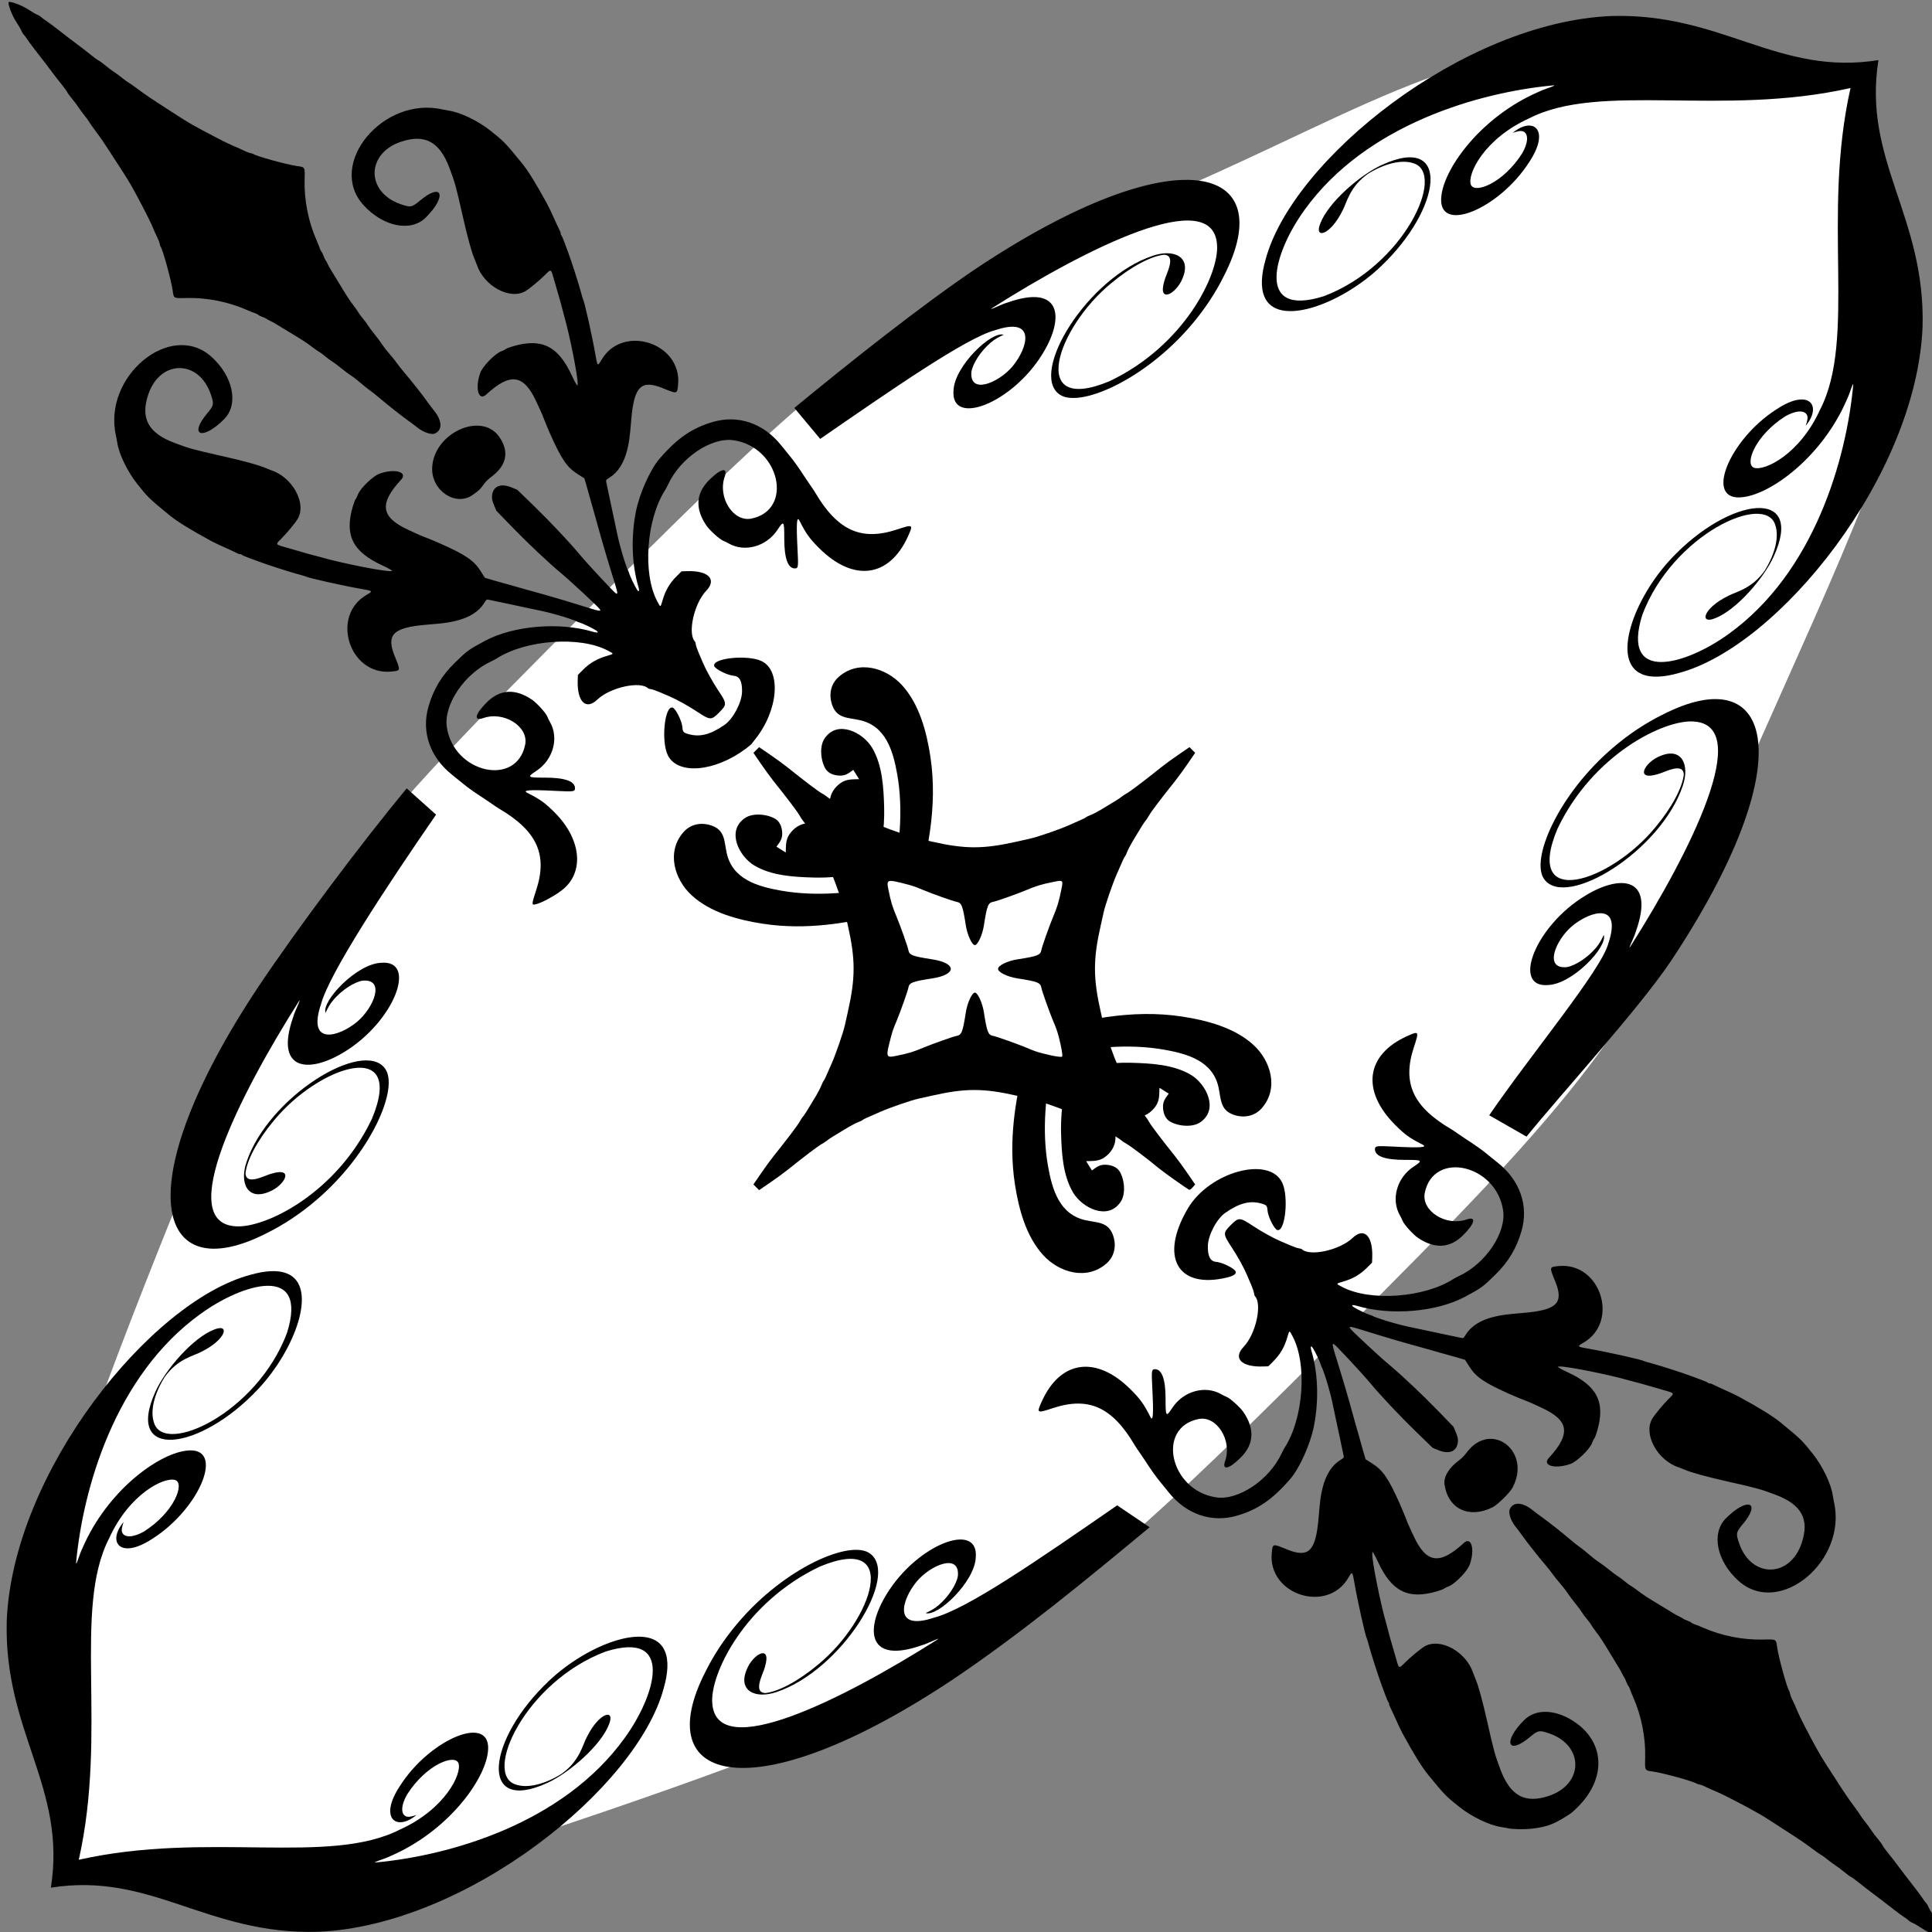 <?xml version='1.0' encoding='utf-8'?>
<svg xmlns="http://www.w3.org/2000/svg" xmlns:svg="http://www.w3.org/2000/svg" xmlns:rdf="http://www.w3.org/1999/02/22-rdf-syntax-ns#" xmlns:cc="http://creativecommons.org/ns#" xmlns:dc="http://purl.org/dc/elements/1.1/" version="1.1" id="Layer_1" x="0px" y="0px" viewBox="0 0 512 512" xml:space="preserve" width="512" height="512"><rect x="0" y="0" width="512" height="512" fill="#808080" stroke="none"/><defs id="defs9"/>
<g id="g4" transform="matrix(0.284,-0.716,0.716,-0.284,13.954,585.259)">
	<path d="M 158.11,412.175 C 93.884,347.95 77.397,325.117 75.696,235.989 75.118,205.699 83.091,84.077 90.922,56.894 106.133,4.091 125.073,-8.277 146.846,-51.017 c 37.768,-18.868 67.738,-41.391 116.566,-59.261 32.307,-11.824 142.735,-10.483 178.225,-9.806 89.127,1.701 104.985,14.063 169.21,78.289 64.225,64.225 77.629,83.975 79.33,173.103 1.371,71.854 19.115,108.616 -13.781,179.489 -7.908,17.038 -31.806,65.596 -56.943,110.792 -33.829,15.514 -84.551,52.921 -126.682,69.475 -35.054,13.773 -121.889,3.256 -162.366,2.483 -89.127,-1.701 -108.069,-17.147 -172.294,-81.372 z" id="path852" fill="#ffffff" fill-opacity="1" stroke="none" stroke-width="6.082" stroke-linecap="square" stroke-linejoin="round" stroke-opacity="1"/><path d="m 643.513,28.839 c 8.854,22.014 18.984,46.353 17.277,57.835 -1.105,16.043 -13.599,17.478 -18.939,14.003 -4.825,-3.253 -5.077,-13.997 4.815,-17.115 3.412,-0.811 7.365,0.452 9.415,3.365 0.905,1.261 1.09,2.842 1.21,4.345 3.853,-5.906 -5.091,-16.086 -15.598,-12.355 -15.746,4.978 -16.162,28.208 0.634,32.816 12.007,3.391 27.486,-4.166 28.451,-24.454 0.267,-1.992 -0.132,-4.242 -0.014,-6.072 0.062,0.09 0.19,0.269 0.253,0.359 9.827,31.016 15.715,75.503 -11.283,87.716 -13.225,6.141 -38.756,3.324 -41.282,-23.422 -0.744,-29.997 32.542,-32.581 42.754,-16.296 3.856,5.883 4.938,12.761 3.291,18.221 -2.562,5.806 -9.046,4.204 -11.574,4.703 -8.988,0.997 -7.798,7.568 -2,7.536 7.908,0.24 14.548,-9.057 15.077,-16.952 1.818,-24.929 -29.687,-33.993 -44.517,-17.02 -9.682,10.952 -8.761,34.872 7.305,45.898 4.646,3.239 10.158,5.1 15.753,5.795 39.251,5.856 70.119,-45.206 46.836,-109.551 C 684.506,49.793 671.561,27.769 661.624,12.085 Z M 562.064,-91.902 c -16.542,-10.568 -41.877,-23.332 -61.404,-30.625 -64.346,-23.283 -115.407,7.585 -109.551,46.836 0.695,5.595 2.557,11.107 5.795,15.753 11.026,16.066 34.946,16.987 45.898,7.305 16.974,-14.83 7.909,-46.335 -17.02,-44.517 -7.895,0.529 -17.193,7.169 -16.952,15.077 -0.031,5.799 6.539,6.989 7.536,-1.999 0.499,-2.528 -1.103,-9.012 4.703,-11.574 5.46,-1.647 12.339,-0.565 18.221,3.291 16.285,10.212 13.7,43.498 -16.297,42.754 -26.747,-2.526 -29.563,-28.057 -23.422,-41.282 12.213,-26.998 56.7,-21.11 87.716,-11.283 0.091,0.062 0.269,0.19 0.359,0.253 -1.83,0.121 -4.08,-0.278 -6.072,-0.011 -20.288,0.964 -27.845,16.443 -24.454,28.451 4.607,16.796 27.839,16.381 32.816,0.634 3.731,-10.506 -6.449,-19.45 -12.355,-15.598 1.503,0.121 3.084,0.305 4.345,1.21 2.913,2.049 4.176,6.002 3.365,9.415 -3.118,9.892 -13.862,9.639 -17.115,4.815 -3.475,-5.34 -2.04,-17.833 14.003,-18.939 11.993,-1.784 39.935,8.094 63.22,17.514 z m 63.456,519.558 c 10.496,-41.372 47.847,-76.634 65.859,-124.861 23.283,-64.346 -7.585,-115.407 -46.836,-109.551 -5.595,0.695 -11.107,2.557 -15.753,5.795 -16.066,11.026 -16.987,34.946 -7.305,45.898 14.83,16.974 46.335,7.909 44.517,-17.02 -0.529,-7.895 -7.169,-17.192 -15.077,-16.952 -5.799,-0.032 -6.989,6.539 1.999,7.536 2.528,0.499 9.012,-1.103 11.574,4.703 1.647,5.46 0.565,12.339 -3.291,18.221 -10.212,16.285 -43.498,13.7 -42.754,-16.296 2.526,-26.747 28.057,-29.564 41.282,-23.422 26.997,12.213 21.11,56.7 11.283,87.716 -0.062,0.09 -0.19,0.269 -0.253,0.359 -0.121,-1.83 0.278,-4.08 0.014,-6.072 -0.964,-20.288 -16.443,-27.845 -28.451,-24.454 -16.796,4.607 -16.381,27.839 -0.634,32.816 10.506,3.731 19.45,-6.449 15.598,-12.355 -0.121,1.503 -0.305,3.084 -1.21,4.345 -2.049,2.913 -6.002,4.176 -9.415,3.365 -9.892,-3.118 -9.64,-13.862 -4.815,-17.115 5.34,-3.475 17.833,-2.04 18.939,14.003 3.704,24.902 -32.95,84.363 -42.665,135.946 -51.583,9.715 -111.044,46.368 -135.946,42.665 -16.043,-1.105 -17.478,-13.599 -14.003,-18.939 3.253,-4.825 13.997,-5.077 17.115,4.815 0.811,3.412 -0.452,7.365 -3.365,9.415 -1.261,0.905 -2.842,1.09 -4.345,1.21 5.906,3.853 16.086,-5.091 12.355,-15.598 -4.978,-15.747 -28.208,-16.162 -32.816,0.634 -3.391,12.007 4.166,27.486 24.454,28.451 1.991,0.267 4.242,-0.132 6.072,-0.011 -0.091,0.062 -0.269,0.19 -0.359,0.253 -31.016,9.827 -75.503,15.715 -87.716,-11.283 -6.141,-13.226 -3.324,-38.756 23.422,-41.282 29.997,-0.744 32.582,32.542 16.297,42.754 -5.883,3.856 -12.761,4.938 -18.221,3.291 -5.806,-2.562 -4.204,-9.046 -4.703,-11.574 -0.997,-8.988 -7.568,-7.798 -7.536,-1.999 -0.24,7.908 9.057,14.548 16.952,15.077 24.929,1.818 33.993,-29.687 17.02,-44.517 -10.952,-9.682 -34.872,-8.761 -45.898,7.305 -3.239,4.646 -5.1,10.158 -5.795,15.753 -5.856,39.251 45.206,70.119 109.551,46.836 48.227,-18.012 83.489,-55.363 124.861,-65.859 z m -502.159,-82.584 c -10.41,-25.605 -19.356,-47.835 -17.434,-60.758 1.105,-16.043 13.599,-17.478 18.939,-14.003 4.825,3.253 5.077,13.997 -4.815,17.115 -3.412,0.811 -7.365,-0.452 -9.415,-3.365 -0.905,-1.261 -1.09,-2.842 -1.21,-4.345 -3.853,5.906 5.091,16.086 15.598,12.355 15.746,-4.978 16.162,-28.208 -0.634,-32.816 -12.007,-3.391 -27.486,4.166 -28.451,24.454 -0.267,1.992 0.132,4.242 0.014,6.072 -0.062,-0.09 -0.19,-0.269 -0.253,-0.359 -9.827,-31.016 -15.714,-75.503 11.283,-87.716 13.226,-6.141 38.756,-3.324 41.282,23.422 0.744,29.997 -32.542,32.582 -42.754,16.296 -3.856,-5.883 -4.938,-12.761 -3.291,-18.221 2.562,-5.806 9.047,-4.204 11.574,-4.703 8.988,-0.997 7.798,-7.568 1.999,-7.536 -7.908,-0.24 -14.547,9.057 -15.077,16.952 -1.818,24.929 29.687,33.993 44.517,17.02 9.682,-10.952 8.761,-34.872 -7.305,-45.898 -4.646,-3.239 -10.158,-5.1 -15.753,-5.795 -39.251,-5.856 -70.12,45.205 -46.836,109.551 8.312,22.254 20.741,41.748 32.75,60.355 z m 90.649,115.553 c 13.548,8.322 36.427,27.056 52.047,32.89 64.346,23.283 115.407,-7.585 109.551,-46.836 -0.695,-5.595 -2.557,-11.107 -5.795,-15.753 -11.026,-16.066 -34.946,-16.987 -45.898,-7.305 -16.974,14.83 -7.909,46.335 17.02,44.517 7.895,-0.529 17.193,-7.169 16.952,-15.077 0.031,-5.799 -6.539,-6.989 -7.536,1.999 -0.499,2.528 1.103,9.012 -4.703,11.574 -5.46,1.647 -12.339,0.565 -18.221,-3.291 -16.285,-10.212 -13.701,-43.498 16.296,-42.754 26.747,2.526 29.564,28.057 23.422,41.282 -12.213,26.998 -56.7,21.11 -87.716,11.283 -0.091,-0.062 -0.269,-0.19 -0.359,-0.253 1.83,-0.121 4.08,0.278 6.072,0.011 20.288,-0.964 27.845,-16.443 24.454,-28.451 -4.607,-16.796 -27.839,-16.381 -32.816,-0.634 -3.731,10.506 6.449,19.45 12.355,15.598 -1.503,-0.121 -3.084,-0.305 -4.345,-1.21 -2.913,-2.049 -4.176,-6.002 -3.365,-9.415 3.118,-9.892 13.862,-9.639 17.115,-4.815 3.475,5.34 2.04,17.833 -14.003,18.939 -10.374,1.543 -35.364,-14.79 -54.664,-22.389 z M 141.198,-56.668 C 130.701,-15.297 93.35,19.965 75.338,68.193 52.055,132.538 82.923,183.6 122.174,177.744 c 5.595,-0.695 11.107,-2.557 15.753,-5.795 16.066,-11.026 16.987,-34.946 7.305,-45.898 -14.83,-16.974 -46.335,-7.909 -44.517,17.02 0.529,7.895 7.169,17.193 15.077,16.952 5.799,0.032 6.989,-6.539 -1.999,-7.536 -2.528,-0.499 -9.012,1.103 -11.574,-4.703 -1.647,-5.46 -0.565,-12.339 3.291,-18.221 10.212,-16.285 43.498,-13.7 42.754,16.296 -2.526,26.747 -28.057,29.564 -41.282,23.422 -26.998,-12.213 -21.11,-56.7 -11.283,-87.716 0.062,-0.09 0.19,-0.269 0.253,-0.359 0.121,1.83 -0.278,4.08 -0.014,6.072 0.964,20.288 16.443,27.845 28.451,24.454 16.796,-4.607 16.381,-27.839 0.634,-32.816 -10.506,-3.731 -19.45,6.449 -15.598,12.355 0.121,-1.503 0.305,-3.084 1.21,-4.345 2.049,-2.913 6.002,-4.176 9.415,-3.365 9.892,3.118 9.639,13.862 4.815,17.115 -5.34,3.475 -17.833,2.04 -18.939,-14.003 -3.704,-24.902 32.95,-84.363 42.665,-135.946 51.583,-9.715 111.044,-46.368 135.946,-42.665 16.043,1.105 17.478,13.599 14.003,18.939 -3.253,4.825 -13.997,5.077 -17.115,-4.815 -0.811,-3.412 0.452,-7.365 3.365,-9.415 1.261,-0.905 2.842,-1.09 4.345,-1.21 -5.906,-3.853 -16.086,5.091 -12.355,15.598 4.978,15.747 28.208,16.162 32.816,-0.634 3.391,-12.007 -4.166,-27.486 -24.454,-28.451 -1.992,-0.267 -4.242,0.132 -6.072,0.011 0.091,-0.062 0.269,-0.19 0.359,-0.253 31.016,-9.827 75.503,-15.715 87.716,11.283 6.141,13.226 3.324,38.756 -23.422,41.282 -29.997,0.744 -32.582,-32.542 -16.297,-42.754 5.883,-3.856 12.761,-4.938 18.221,-3.291 5.806,2.562 4.204,9.046 4.703,11.574 0.997,8.988 7.568,7.798 7.536,1.999 0.24,-7.908 -9.057,-14.547 -16.952,-15.077 -24.929,-1.818 -33.994,29.687 -17.02,44.517 10.952,9.682 34.872,8.761 45.898,-7.305 3.239,-4.646 5.1,-10.158 5.795,-15.753 5.857,-39.251 -45.205,-70.119 -109.55,-46.836 -48.228,18.012 -83.489,55.363 -124.861,65.86 z" id="path2" stroke-width="0.395"/>
</g>
<g id="g1336" transform="matrix(0.057,-0.057,0.057,0.057,-980.796,115.269)"><g id="g883" transform="matrix(2.535,0,0,2.535,5133.161,7614.97)"><path id="path1053" d="m 1768.2,3538.8 c -3.35,-5.578 -4.707,-9.28 -6.313,-17.214 -1.125,-5.56 -2.692,-11.527 -3.483,-13.26 -0.79,-1.733 -1.448,-4.433 -1.462,-6 -0.014,-1.567 -0.488,-4.862 -1.055,-7.323 -0.567,-2.461 -1.677,-9.661 -2.467,-16 -2.315,-18.576 -3.42,-26.899 -4.98,-37.526 -0.808,-5.5 -1.911,-14.335 -2.451,-19.634 -0.541,-5.298 -1.421,-10.785 -1.955,-12.192 -0.535,-1.407 -1.264,-6.072 -1.619,-10.366 -0.356,-4.295 -1.236,-10.508 -1.957,-13.808 -0.721,-3.3 -1.611,-9.15 -1.978,-13 -0.367,-3.85 -1.076,-8.35 -1.575,-10 -0.5,-1.65 -1.582,-7.725 -2.405,-13.5 -1.845,-12.947 -3.382,-20.91 -9.461,-49 -1.131,-5.225 -2.981,-13.775 -4.112,-19 -1.968,-9.096 -3.27,-13.984 -7.854,-29.5 -3.892,-13.173 -10.958,-34.996 -13.032,-40.25 -1.14,-2.888 -3.013,-7.612 -4.162,-10.5 -1.149,-2.888 -2.584,-6.825 -3.188,-8.75 -0.604,-1.925 -1.914,-4.694 -2.911,-6.154 -0.997,-1.46 -1.812,-2.957 -1.812,-3.327 0,-3.629 -20.886,-40.495 -29.058,-51.29 -6.45,-8.52 -6.649,-7.86 5.996,-19.892 18.736,-17.827 34.679,-41.659 44.044,-65.838 1.704,-4.4 3.756,-9.194 4.558,-10.654 0.803,-1.46 1.475,-3.485 1.494,-4.5 0.019,-1.015 0.903,-3.646 1.966,-5.846 1.063,-2.2 1.967,-4.675 2.01,-5.5 0.043,-0.825 0.744,-3.3 1.558,-5.5 0.814,-2.2 1.873,-5.8 2.353,-8 0.48,-2.2 2.496,-10.525 4.481,-18.5 5.234,-21.028 6.403,-26.525 7.625,-35.844 0.602,-4.589 1.453,-9.314 1.892,-10.5 0.439,-1.186 1.099,-5.579 1.468,-9.762 0.369,-4.184 1.101,-9.108 1.627,-10.943 0.526,-1.835 1.436,-8.043 2.021,-13.794 0.585,-5.752 1.673,-13.202 2.417,-16.557 0.744,-3.354 1.656,-10.599 2.027,-16.099 0.37,-5.5 1.119,-12.25 1.664,-15 0.545,-2.75 1.364,-9.725 1.82,-15.5 1.114,-14.113 3.761,-36.578 5.538,-47 0.797,-4.675 1.72,-11.2 2.051,-14.5 1.047,-10.432 5.876,-20.01 11.094,-22.002 9.886,-3.776 18.137,5.391 19.803,22.002 0.331,3.3 1.254,9.825 2.051,14.5 1.776,10.422 4.423,32.887 5.538,47 0.456,5.775 1.275,12.75 1.82,15.5 0.545,2.75 1.294,9.5 1.664,15 0.37,5.5 1.282,12.745 2.027,16.099 0.744,3.355 1.832,10.805 2.417,16.557 0.585,5.752 1.494,11.959 2.021,13.794 0.526,1.835 1.258,6.76 1.627,10.943 0.369,4.184 1.029,8.577 1.468,9.762 0.439,1.186 1.29,5.911 1.892,10.5 1.222,9.319 2.391,14.817 7.625,35.844 1.985,7.975 4.001,16.3 4.481,18.5 0.48,2.2 1.538,5.8 2.353,8 0.814,2.2 1.516,4.675 1.558,5.5 0.043,0.825 0.947,3.3 2.01,5.5 1.063,2.2 1.947,4.831 1.966,5.846 0.019,1.015 0.691,3.04 1.494,4.5 0.803,1.46 2.854,6.254 4.558,10.654 9.365,24.179 25.309,48.011 44.044,65.838 12.645,12.032 12.446,11.371 5.996,19.892 -8.172,10.795 -29.058,47.66 -29.058,51.29 0,0.37 -0.815,1.867 -1.812,3.327 -0.997,1.46 -2.307,4.229 -2.911,6.154 -0.604,1.925 -1.998,5.75 -3.096,8.5 -5.331,13.343 -6.639,16.985 -10.772,30 -8.015,25.24 -11.718,38.256 -14.368,50.5 -1.131,5.225 -2.981,13.775 -4.112,19 -6.079,28.09 -7.616,36.053 -9.461,49 -0.823,5.775 -1.905,11.85 -2.405,13.5 -0.5,1.65 -1.208,6.15 -1.575,10 -0.367,3.85 -1.257,9.7 -1.978,13 -0.721,3.3 -1.602,9.514 -1.957,13.808 -0.356,4.295 -1.084,8.96 -1.619,10.366 -0.535,1.407 -1.415,6.893 -1.955,12.192 -0.54,5.298 -1.643,14.134 -2.451,19.634 -1.56,10.627 -2.665,18.95 -4.98,37.526 -0.79,6.339 -1.9,13.539 -2.467,16 -0.567,2.461 -1.042,5.756 -1.055,7.323 -0.013,1.567 -0.671,4.267 -1.462,6 -0.79,1.733 -2.358,7.7 -3.483,13.26 -1.839,9.087 -8.779,24.32 -11.08,24.32 -0.275,0 -2.42,-3.198 -4.767,-7.106 z"/><path id="path1051" d="m 1545.534,3094.43 c -24.466,-4.898 -33.896,-8.984 -49.666,-21.522 -8.491,-6.75 -18.689,-17.388 -22.379,-23.346 -1.022,-1.65 -3.044,-4.575 -4.492,-6.5 -9.077,-12.06 -17.47,-35.924 -19.872,-56.5 -2.572,-22.032 -2.534,-24.736 0.819,-58.171 1.32,-13.164 5.753,-32.02 14.536,-61.829 1.376,-4.67 3.02,-9.23 9.196,-25.5 1.357,-3.575 2.909,-7.946 3.45,-9.714 0.54,-1.768 1.416,-3.482 1.946,-3.809 0.53,-0.327 0.963,-1.262 0.963,-2.078 0,-0.816 1.396,-4.501 3.102,-8.191 1.706,-3.69 4.431,-9.633 6.055,-13.208 5.012,-11.034 18.764,-37.882 24.443,-47.718 2.97,-5.144 5.399,-9.598 5.399,-9.897 0,-2.109 25.638,-42.489 38.975,-61.384 9.164,-12.984 9.154,-13.252 -0.423,-10.7 -52.572,14.008 -89.671,-58.288 -47.683,-92.922 9.634,-7.947 9.391,-8.097 17.228,10.622 11.79,28.161 24.759,28.161 58.076,0 17.608,-14.883 22.26,-18.442 30.968,-23.692 15.152,-9.135 29.4,-12.297 41.898,-9.299 4.939,1.185 5.46,1.137 6.734,-0.613 0.759,-1.043 6.755,-10.222 13.324,-20.397 6.568,-10.175 13.133,-20.3 14.587,-22.5 8.595,-12.998 15.361,-23.637 17.216,-27.07 1.168,-2.161 3.447,-6.18 5.066,-8.93 3.415,-5.801 11.035,-21.189 11.035,-22.284 0,-0.41 0.837,-2.314 1.86,-4.231 2.076,-3.89 6.58,-16.734 7.622,-21.735 1.025,-4.922 -1.066,-4.02 -4.232,1.827 -13.966,25.786 -38.568,51.994 -66.25,70.576 -19.684,13.213 -51.591,25.422 -70,26.784 -35.188,2.605 -58.133,-1.609 -82.893,-15.222 -29.932,-16.457 -45.188,-47.7 -41.088,-84.15 0.653,-5.81 1.527,-14.164 1.942,-18.564 0.73,-7.742 2.663,-19.034 5.565,-32.5 0.77,-3.575 1.896,-9.425 2.5,-13 0.605,-3.575 1.509,-8.075 2.01,-10 14.431,-55.511 2.639,-87.092 -40.702,-109.01 -20.142,-10.187 -20.222,-10.511 -4.079,-16.595 54.858,-20.677 92.132,7.872 92.188,70.608 0.016,17.694 -1.251,25.492 -6.945,42.75 -2.707,8.206 4.74,1.738 29.002,-25.19 13.484,-14.966 15.54,-16.601 18.152,-14.433 7.482,6.209 1.609,19.186 -17.138,37.862 -16.193,16.133 -16.31,17.125 -1.661,14.09 25.46,-5.276 51.12,9.222 57.25,32.345 0.594,2.242 1.765,5.652 2.601,7.577 1.936,4.457 2.805,21.749 1.458,29 -4.84,26.046 -19.855,39.44 -44.163,39.394 -21.661,-0.041 -29.706,-5.251 -17.368,-11.246 25.588,-12.432 33.838,-49.586 13.943,-62.796 -46.943,-31.171 -91.641,39.332 -55.742,87.923 17.388,23.536 64.75,32.821 100.67,19.734 2.75,-1.002 6.35,-2.114 8,-2.471 43.862,-9.499 97.044,-55.562 109.1,-94.498 2.854,-9.215 3.114,-9.033 -5.861,-4.108 -11.293,6.198 -22.042,9.068 -33.961,9.068 h -9.867 l -5.083,-4.75 c -20.398,-19.061 -20.212,-35.3 0.408,-35.738 22.849,-0.486 56.76,-22.213 56.76,-36.367 0,-0.481 0.851,-1.957 1.891,-3.28 1.04,-1.322 3.328,-5.996 5.085,-10.385 1.756,-4.389 4.096,-10.23 5.199,-12.98 3.927,-9.786 8.542,-25.888 11.39,-39.737 4.1,-19.8 5,-20.7 19.5,-20.7 14.483,0 15.357,0.934 19.435,20.763 2.848,13.848 7.463,29.951 11.39,39.737 1.103,2.75 3.443,8.591 5.199,12.98 1.756,4.389 4.044,9.062 5.085,10.385 1.04,1.322 1.891,2.798 1.891,3.28 0,14.154 33.912,35.881 56.76,36.367 20.62,0.438 20.806,16.677 0.408,35.738 l -5.083,4.75 h -9.867 c -11.918,0 -22.668,-2.87 -33.961,-9.068 -8.974,-4.925 -8.714,-5.107 -5.861,4.108 12.058,38.936 65.24,84.999 109.1,94.498 1.65,0.357 5.25,1.47 8,2.471 35.916,13.086 83.278,3.802 100.67,-19.734 35.899,-48.591 -8.799,-119.09 -55.742,-87.923 -19.895,13.21 -11.645,50.364 13.943,62.796 12.339,5.995 4.293,11.204 -17.368,11.246 -24.308,0.046 -39.323,-13.348 -44.163,-39.394 -1.347,-7.251 -0.478,-24.543 1.458,-29 0.836,-1.925 2.006,-5.335 2.601,-7.577 6.13,-23.123 31.79,-37.62 57.25,-32.345 14.65,3.036 14.533,2.044 -1.661,-14.09 -18.746,-18.677 -24.62,-31.653 -17.138,-37.862 2.612,-2.168 4.668,-0.533 18.152,14.433 24.262,26.928 31.71,33.397 29.002,25.19 -5.694,-17.258 -6.96,-25.056 -6.945,-42.75 0.056,-62.736 37.331,-91.285 92.188,-70.608 16.142,6.085 16.063,6.409 -4.079,16.595 -43.342,21.92 -55.134,53.502 -40.702,109.01 0.5,1.925 1.405,6.425 2.01,10 0.605,3.575 1.73,9.425 2.5,13 2.902,13.466 4.836,24.758 5.565,32.5 0.415,4.4 1.288,12.754 1.942,18.564 4.099,36.45 -11.156,67.693 -41.088,84.15 -20.569,11.309 -40.281,16.177 -64.393,15.903 -22.276,-0.254 -25.018,-0.693 -47.843,-7.659 -39.934,-12.188 -85.352,-50.585 -106.91,-90.382 -3.167,-5.847 -5.258,-6.749 -4.232,-1.827 1.042,5.001 5.545,17.845 7.622,21.735 1.023,1.917 1.86,3.821 1.86,4.231 0,1.095 7.62,16.483 11.035,22.284 1.619,2.75 3.899,6.768 5.066,8.93 1.855,3.433 8.621,14.073 17.216,27.07 1.455,2.2 8.019,12.325 14.587,22.5 6.568,10.175 12.564,19.354 13.324,20.397 1.274,1.75 1.795,1.797 6.734,0.613 12.497,-2.998 26.745,0.164 41.898,9.299 8.709,5.25 13.361,8.809 30.968,23.692 33.316,28.161 46.286,28.161 58.076,0 7.837,-18.72 7.593,-18.569 17.228,-10.622 41.988,34.634 4.889,106.93 -47.683,92.922 -9.576,-2.552 -9.587,-2.284 -0.423,10.7 13.336,18.895 38.975,59.275 38.975,61.384 0,0.3 2.43,4.754 5.399,9.897 5.679,9.836 19.432,36.685 24.443,47.718 1.624,3.575 4.348,9.519 6.055,13.208 1.706,3.69 3.102,7.375 3.102,8.191 0,0.816 0.433,1.75 0.963,2.078 0.53,0.327 1.405,2.041 1.946,3.809 0.54,1.768 2.093,6.139 3.45,9.714 6.176,16.27 7.82,20.83 9.196,25.5 8.783,29.809 13.216,48.664 14.536,61.829 3.353,33.435 3.391,36.139 0.819,58.171 -2.401,20.576 -10.795,44.44 -19.872,56.5 -1.449,1.925 -3.47,4.85 -4.492,6.5 -41.638,67.221 -156.59,56.657 -160.27,-14.729 -1.96,-38.015 18.465,-68.77 45.674,-68.772 39.492,0 48.046,17.481 10.192,20.834 -13.654,1.209 -15.032,2.166 -21.053,14.613 -20.781,42.961 14.851,78.05 57.649,56.771 29.192,-14.514 35.421,-35.229 20.512,-68.217 -8.537,-18.89 -10.897,-23.054 -31.747,-56.035 -15.046,-23.8 -25.093,-41.417 -28.494,-49.965 -1.204,-3.025 -2.761,-6.625 -3.461,-8 -13.223,-25.98 -2.254,-63.16 20.332,-68.92 5.864,-1.496 22.906,-3.1 32.814,-3.09 11.577,0.012 11.41,0.754 3.137,-14.005 -3.849,-6.867 -8.561,-15.411 -10.47,-18.986 -1.909,-3.575 -4.855,-8.75 -6.547,-11.5 -1.692,-2.75 -4.308,-7.25 -5.812,-10 -12.052,-22.026 -43.512,-69.19 -50.028,-75 l -2.243,-2 0.528,3 c 0.29,1.65 1.868,6.6 3.505,11 14.899,40.025 7.387,62.77 -26.902,81.461 -4.047,2.206 -8.089,4.018 -8.982,4.025 -0.893,0.01 -3.818,0.992 -6.5,2.186 -8.024,3.574 -30.634,3.243 -38.838,-0.569 -18.935,-8.797 -28.117,-24.816 -14.539,-25.367 42.631,-1.729 53.113,-15.758 39.401,-52.736 -1.427,-3.85 -3.239,-8.8 -4.026,-11 -0.786,-2.2 -1.841,-4.9 -2.343,-6 -2.598,-5.694 -8.086,-18.826 -10.446,-25 -12.789,-33.452 -15.176,-46.043 -11.697,-61.715 l 2.303,-10.375 -5.346,-9.8 c -2.941,-5.39 -6.337,-11.445 -7.549,-13.455 -1.211,-2.01 -2.524,-4.33 -2.918,-5.155 -0.676,-1.417 -12.899,-23.2 -21.602,-38.5 -2.19,-3.85 -5.802,-10.375 -8.026,-14.5 -2.224,-4.125 -5.157,-9.525 -6.518,-12 -1.36,-2.475 -4.72,-8.775 -7.466,-14 -15.709,-29.891 -16.155,-30.578 -17.179,-26.495 -0.736,2.933 1.107,53.526 2.478,67.995 1.938,20.466 3.061,57.908 2.609,87 l -0.466,30 -3.154,7.5 c -2.465,5.861 -4.093,8.21 -7.452,10.75 -9.308,7.038 -18.944,2.837 -24.658,-10.75 l -3.154,-7.5 -0.466,-30 c -0.452,-29.092 0.671,-66.534 2.609,-87 1.37,-14.469 3.214,-65.062 2.478,-67.995 -1.025,-4.083 -1.47,-3.396 -17.179,26.495 -2.746,5.225 -6.106,11.525 -7.466,14 -1.36,2.475 -4.293,7.875 -6.518,12 -2.224,4.125 -5.836,10.65 -8.026,14.5 -8.703,15.3 -20.926,37.083 -21.602,38.5 -0.394,0.825 -1.707,3.145 -2.918,5.155 -1.211,2.01 -4.608,8.065 -7.549,13.455 l -5.346,9.8 2.303,10.375 c 3.479,15.672 1.092,28.264 -11.697,61.715 -2.36,6.174 -7.848,19.306 -10.446,25 -0.502,1.1 -1.556,3.8 -2.343,6 -0.786,2.2 -2.598,7.15 -4.026,11 -13.712,36.978 -3.23,51.007 39.401,52.736 13.578,0.551 4.396,16.57 -14.539,25.367 -8.204,3.811 -30.814,4.142 -38.838,0.569 -2.682,-1.195 -5.607,-2.179 -6.5,-2.186 -0.893,-0.01 -4.934,-1.819 -8.982,-4.025 -34.289,-18.691 -41.801,-41.436 -26.902,-81.461 1.638,-4.4 3.215,-9.35 3.505,-11 l 0.528,-3 -2.243,2 c -6.516,5.81 -37.976,52.974 -50.028,75 -1.505,2.75 -4.12,7.25 -5.812,10 -1.692,2.75 -4.638,7.925 -6.547,11.5 -1.909,3.575 -6.62,12.118 -10.47,18.986 -8.274,14.759 -8.44,14.017 3.137,14.005 9.908,-0.01 26.95,1.594 32.814,3.09 22.586,5.76 33.554,42.94 20.332,68.92 -0.7,1.375 -2.257,4.975 -3.461,8 -3.401,8.548 -13.448,26.166 -28.494,49.965 -20.851,32.981 -23.21,37.145 -31.747,56.035 -14.909,32.988 -8.68,53.702 20.512,68.217 42.798,21.279 78.43,-13.81 57.649,-56.771 -6.021,-12.446 -7.399,-13.403 -21.053,-14.613 -37.854,-3.353 -29.3,-20.837 10.192,-20.834 22.12,0 40.14,20.306 45.053,50.762 7.378,45.738 -24.906,78.654 -76.607,78.103 -4.95,-0.053 -9.9,-0.276 -11,-0.496 z"/><path id="path1049" d="m 1754.534,2742.07 c -32.223,-10.628 -42.507,-38.814 -23.613,-64.722 5.834,-8 18.939,-11.548 34.363,-9.304 5.752,0.837 9.748,0.837 15.5,0 52.368,-7.62 61.09,58.853 9.75,74.309 -7.053,2.123 -29.233,1.949 -36,-0.283 z"/><path id="path1043" d="m 1721.204,2287.596 c -55.983,-34.516 -42.969,-80.846 27.83,-99.074 53.377,-13.742 123.02,25.988 110.11,62.816 -6.67,19.031 -42.909,48.467 -47.977,38.971 -1.957,-3.667 3.695,-20.64 8.907,-26.75 4.14,-4.853 4.215,-6.072 0.749,-12.226 -7.509,-13.333 -19.706,-20.51 -41.543,-24.444 -13.434,-2.42 -36.553,4.797 -46.54,14.528 -9.649,9.402 -11.749,16.287 -6.754,22.142 5.212,6.11 10.864,23.083 8.907,26.75 -1.55,2.905 -6.018,2.02 -13.694,-2.713 z"/><path d="m 1648.37,1570.525 c -10.099,-10.24 -19.574,-21.226 -28.281,-33.114 -19.078,-26.049 -37.563,-57.931 -38.99,-90.977 -1.321,-30.597 16.534,-63.149 50.038,-65.49 14.726,-1.124 26.712,7.61 32.611,20.665 7.287,16.128 -3.513,25.257 -11.736,38.071 -18.797,29.292 -2.501,58.87 15.085,84.037 27.347,39.133 65.946,70.156 106.786,96.577 40.839,-26.421 79.439,-57.443 106.785,-96.577 17.586,-25.166 33.882,-54.745 15.086,-84.037 -8.223,-12.815 -19.023,-21.944 -11.736,-38.071 5.899,-13.055 17.884,-21.788 32.611,-20.665 33.504,2.341 51.359,34.893 50.038,65.49 -1.428,33.047 -19.913,64.928 -38.99,90.977 -39.804,54.348 -95.653,89.827 -153.792,121.463 -45.421,-24.716 -89.447,-51.777 -125.514,-88.349 z m -17.234,-189.582 c -9.599,0.671 10.079,-0.769 0,0 z m 82.092,165.109 c -1.214,-1.231 -2.426,-2.472 -3.622,-3.735 -17.617,-18.592 -37.319,-40.408 -43.737,-65.898 -5.58,-22.158 5.707,-57.373 34.67,-52.073 12.432,2.074 24.483,17.03 27.364,28.694 1.731,6.879 -1.669,13.637 -6.147,18.654 -5.653,6.334 -10.573,6.613 -18.31,7.847 1.001,4.633 2.204,9.221 3.176,13.861 6.352,-5.925 11.333,-11.765 20.34,-13.375 9.703,-1.734 19.673,0.245 27.074,6.961 10.436,9.471 15.328,23.398 19.846,36.958 4.519,-13.561 9.41,-27.487 19.846,-36.958 7.401,-6.716 17.371,-8.695 27.074,-6.961 9.008,1.61 13.988,7.45 20.34,13.375 0.972,-4.64 2.175,-9.227 3.176,-13.861 -7.737,-1.234 -12.656,-1.513 -18.31,-7.847 -4.478,-5.018 -7.878,-11.776 -6.147,-18.655 2.881,-11.664 14.932,-26.62 27.364,-28.694 28.963,-5.3 40.25,29.915 34.67,52.073 -6.419,25.49 -26.12,47.306 -43.737,65.898 -19.142,20.201 -41.064,35.762 -64.276,50.728 -21.761,-14.031 -42.388,-28.582 -60.654,-46.992 z m 133.997,-121.706 c -5.857,0.977 7.743,-1.417 0,0 z m -146.687,-10e-5 c -7.743,-1.417 5.858,0.977 0,0 z m 213.188,-43.635 c 0.832,0.05 10.102,0.733 2.903,0.231 -2.52,-0.192 -3.18,-0.247 -2.903,-0.231 z" id="path2-6-1-2" stroke-width="1.135"/><path id="path1015" d="m 1767.24,2172.442 c -1.201,-3.43 -7.455,-40.306 -8.107,-47.809 -1.417,-16.282 -5.418,-45.292 -7.038,-51.027 -0.915,-3.239 -1.663,-6.868 -1.663,-8.064 0,-2.125 -2.384,-12.544 -7.134,-31.185 -1.298,-5.093 -3.349,-11.487 -4.557,-14.209 -1.208,-2.722 -2.197,-5.577 -2.197,-6.343 0,-1.408 -0.987,-4.094 -8.821,-24.008 -5.125,-13.026 -17.7,-38.708 -22.952,-46.874 -2.047,-3.183 -6.182,-9.693 -9.188,-14.467 -23.833,-37.846 -40.403,-54.416 -78.249,-78.249 -4.774,-3.007 -11.284,-7.141 -14.467,-9.188 -8.166,-5.252 -33.848,-17.827 -46.874,-22.952 -19.913,-7.834 -22.599,-8.821 -24.008,-8.821 -0.766,0 -3.621,-0.989 -6.343,-2.197 -2.723,-1.208 -9.117,-3.259 -14.209,-4.557 -18.642,-4.751 -29.06,-7.135 -31.184,-7.135 -1.196,0 -4.826,-0.751 -8.064,-1.669 -5.385,-1.526 -27.109,-4.526 -55.078,-7.606 -6.047,-0.666 -18.547,-2.628 -27.777,-4.36 l -16.782,-3.149 v -5.207 -5.207 l 16.782,-3.149 c 9.23,-1.732 21.73,-3.694 27.777,-4.36 27.968,-3.08 49.694,-6.08 55.078,-7.606 3.239,-0.918 6.868,-1.669 8.064,-1.669 2.125,0 12.544,-2.384 31.184,-7.134 5.093,-1.298 11.486,-3.349 14.209,-4.557 2.723,-1.209 5.577,-2.197 6.343,-2.197 1.408,0 4.094,-0.987 24.008,-8.821 13.026,-5.125 38.708,-17.7 46.874,-22.952 3.183,-2.047 9.693,-6.182 14.467,-9.188 38.13,-24.012 55.395,-41.276 79.406,-79.406 3.006,-4.774 7.141,-11.285 9.188,-14.467 5.252,-8.166 17.827,-33.848 22.952,-46.874 7.834,-19.913 8.821,-22.599 8.821,-24.008 0,-0.766 0.989,-3.621 2.197,-6.343 1.208,-2.723 3.259,-9.117 4.557,-14.209 4.751,-18.642 7.134,-29.059 7.134,-31.184 0,-1.196 0.751,-4.825 1.669,-8.064 1.526,-5.385 4.526,-27.109 7.606,-55.078 0.666,-6.047 2.628,-18.547 4.36,-27.777 l 3.149,-16.782 h 5.207 5.207 l 3.149,16.782 c 1.732,9.23 3.694,21.73 4.36,27.777 3.08,27.968 6.08,49.694 7.606,55.078 0.918,3.239 1.669,6.868 1.669,8.064 0,2.125 2.384,12.544 7.135,31.184 1.298,5.093 3.349,11.487 4.557,14.209 1.209,2.722 2.197,5.577 2.197,6.343 0,1.408 0.987,4.094 8.821,24.008 5.125,13.026 17.7,38.708 22.952,46.874 2.047,3.183 6.182,9.693 9.188,14.467 23.833,37.846 40.403,54.416 78.249,78.249 4.774,3.006 11.284,7.141 14.467,9.188 8.166,5.252 33.848,17.827 46.874,22.952 19.913,7.834 22.599,8.821 24.008,8.821 0.766,0 3.621,0.989 6.343,2.197 2.722,1.208 9.116,3.259 14.209,4.557 18.642,4.751 29.06,7.135 31.185,7.135 1.196,0 4.825,0.751 8.064,1.669 5.385,1.526 27.109,4.526 55.078,7.606 6.047,0.666 18.547,2.628 27.777,4.36 l 16.782,3.149 v 5.207 5.207 l -16.782,3.149 c -9.23,1.732 -21.73,3.694 -27.777,4.36 -27.968,3.08 -49.694,6.08 -55.078,7.606 -3.239,0.918 -6.868,1.669 -8.064,1.669 -2.125,0 -12.544,2.384 -31.185,7.135 -5.093,1.298 -11.487,3.349 -14.209,4.557 -2.723,1.209 -5.577,2.197 -6.343,2.197 -1.408,0 -4.094,0.987 -24.008,8.821 -13.026,5.125 -38.708,17.7 -46.874,22.952 -3.183,2.047 -9.693,6.182 -14.467,9.188 -38.13,24.012 -55.395,41.276 -79.406,79.406 -3.007,4.774 -7.141,11.284 -9.188,14.467 -5.252,8.166 -17.827,33.848 -22.952,46.874 -7.834,19.913 -8.821,22.599 -8.821,24.008 0,0.766 -0.989,3.621 -2.197,6.343 -1.208,2.723 -3.259,9.117 -4.557,14.209 -4.751,18.642 -7.134,29.059 -7.134,31.185 0,1.196 -0.751,4.825 -1.669,8.064 -1.526,5.385 -4.526,27.109 -7.606,55.078 -0.666,6.047 -2.628,18.547 -4.359,27.777 l -3.148,16.782 -4.929,0.356 c -3.283,0.237 -5.107,-0.149 -5.46,-1.157 z" stroke-width="1.157"/><path d="m 1640.745,1974.757 c -10.099,10.24 -19.574,21.226 -28.281,33.114 -19.078,26.049 -37.563,57.931 -38.99,90.977 -1.321,30.597 16.534,63.149 50.038,65.49 14.726,1.124 26.712,-7.61 32.611,-20.665 7.287,-16.128 -3.513,-25.257 -11.736,-38.071 -18.797,-29.292 -2.501,-58.87 15.085,-84.037 27.347,-39.133 65.946,-70.156 106.786,-96.577 40.839,26.421 79.439,57.443 106.785,96.577 17.586,25.166 33.882,54.745 15.086,84.037 -8.223,12.815 -19.023,21.944 -11.736,38.071 5.899,13.055 17.884,21.788 32.611,20.665 33.504,-2.341 51.359,-34.893 50.038,-65.49 -1.428,-33.047 -19.913,-64.928 -38.99,-90.977 -39.804,-54.348 -95.653,-89.827 -153.792,-121.463 -45.421,24.716 -89.447,51.777 -125.514,88.349 z m -17.234,189.582 c -9.599,-0.671 10.079,0.769 0,0 z m 82.092,-165.109 c -1.214,1.231 -2.426,2.472 -3.622,3.735 -17.617,18.592 -37.318,40.408 -43.737,65.898 -5.58,22.158 5.707,57.373 34.67,52.073 12.432,-2.074 24.483,-17.03 27.364,-28.694 1.731,-6.879 -1.669,-13.637 -6.147,-18.654 -5.653,-6.334 -10.573,-6.613 -18.31,-7.847 1.001,-4.633 2.204,-9.221 3.176,-13.861 6.352,5.925 11.333,11.765 20.34,13.375 9.703,1.734 19.673,-0.245 27.074,-6.961 10.436,-9.471 15.328,-23.398 19.846,-36.958 4.519,13.561 9.41,27.487 19.846,36.958 7.401,6.716 17.371,8.695 27.074,6.961 9.008,-1.61 13.988,-7.45 20.34,-13.375 0.972,4.64 2.175,9.227 3.176,13.861 -7.737,1.234 -12.656,1.513 -18.31,7.847 -4.478,5.018 -7.878,11.776 -6.147,18.655 2.881,11.664 14.932,26.62 27.364,28.694 28.963,5.3 40.25,-29.915 34.67,-52.073 -6.419,-25.49 -26.12,-47.306 -43.737,-65.898 -19.142,-20.201 -41.064,-35.762 -64.276,-50.728 -21.761,14.031 -42.388,28.582 -60.654,46.993 z m 133.997,121.706 c -5.857,-0.977 7.743,1.417 0,0 z m -146.687,10e-5 c -7.743,1.417 5.858,-0.977 0,0 z m 213.189,43.635 c 0.832,-0.05 10.102,-0.733 2.903,-0.231 -2.52,0.192 -3.18,0.247 -2.903,0.231 z" id="path2-6-1-2-7" stroke-width="1.135"/><path id="path1013" d="m 1774.306,2005.778 c 2.537,-16.565 22.361,-64.895 37.152,-90.579 2.955,-5.131 5.373,-9.516 5.373,-9.744 0,-0.581 14.903,-23.498 20.698,-31.83 13.874,-19.945 15.954,-22.025 35.899,-35.899 8.332,-5.795 31.249,-20.698 31.83,-20.698 0.228,0 4.613,-2.418 9.744,-5.373 25.684,-14.792 74.014,-34.615 90.579,-37.152 2.337,-0.358 4.25,-1.022 4.25,-1.475 0,-0.453 -1.913,-1.117 -4.25,-1.475 -16.565,-2.537 -64.895,-22.361 -90.579,-37.152 -5.131,-2.955 -9.516,-5.373 -9.744,-5.373 -0.621,0 -23.84,-15.126 -32.427,-21.124 -19.255,-13.451 -20.424,-14.62 -33.876,-33.876 -5.998,-8.586 -21.124,-31.806 -21.124,-32.427 0,-0.228 -2.418,-4.613 -5.373,-9.744 -14.792,-25.684 -34.615,-74.014 -37.152,-90.579 -0.358,-2.337 -1.022,-4.25 -1.475,-4.25 -0.453,0 -1.117,1.913 -1.475,4.25 -2.537,16.565 -22.361,64.895 -37.152,90.579 -2.955,5.131 -5.373,9.516 -5.373,9.744 0,0.581 -14.903,23.498 -20.698,31.83 -13.874,19.945 -15.954,22.025 -35.899,35.899 -8.332,5.795 -31.249,20.698 -31.83,20.698 -0.228,0 -4.613,2.418 -9.744,5.373 -25.684,14.792 -74.014,34.615 -90.579,37.152 -2.337,0.358 -4.25,1.022 -4.25,1.475 0,0.453 1.913,1.117 4.25,1.475 16.565,2.537 64.895,22.361 90.579,37.152 5.131,2.955 9.516,5.373 9.744,5.373 1.362,0 34.349,22.174 45.962,30.896 5.928,4.452 9.904,9.164 20.34,24.104 5.998,8.586 21.124,31.806 21.124,32.427 0,0.228 2.418,4.613 5.373,9.744 14.792,25.684 34.615,74.014 37.152,90.579 0.358,2.337 1.022,4.25 1.475,4.25 0.453,0 1.117,-1.913 1.475,-4.25 z"/><path id="path1011" d="m 1769.131,1930.278 c -3.476,-4.545 -6.876,-9.774 -11.541,-17.75 -3.747,-6.406 -5.103,-9.253 -9.29,-19.5 -4.798,-11.742 -17.096,-37.542 -19.616,-41.154 -3.878,-5.557 -2.317,-9.149 13.183,-30.346 7.232,-9.89 12.294,-23.599 9.679,-26.214 -2.615,-2.615 -16.324,2.446 -26.214,9.679 -21.197,15.501 -24.789,17.061 -30.346,13.183 -3.612,-2.521 -29.413,-14.819 -41.154,-19.616 -13.259,-5.418 -18.978,-8.483 -32.197,-17.255 -11.789,-7.823 -11.498,-8.338 12.697,-22.512 6.402,-3.75 9.242,-5.104 19.5,-9.296 11.742,-4.798 37.542,-17.096 41.154,-19.616 5.557,-3.878 9.149,-2.317 30.346,13.183 26.411,19.314 36.849,8.876 17.535,-17.535 -15.501,-21.197 -17.061,-24.789 -13.183,-30.346 2.521,-3.612 14.819,-29.413 19.616,-41.154 5.418,-13.259 8.483,-18.978 17.255,-32.197 7.823,-11.789 8.338,-11.498 22.512,12.697 3.75,6.402 5.104,9.242 9.296,19.5 4.798,11.742 17.096,37.542 19.616,41.154 3.878,5.557 2.317,9.149 -13.183,30.346 -7.232,9.89 -12.294,23.599 -9.679,26.214 2.615,2.615 16.324,-2.446 26.214,-9.679 21.197,-15.501 24.789,-17.061 30.346,-13.183 3.612,2.521 29.413,14.819 41.154,19.616 13.259,5.418 18.978,8.483 32.197,17.255 11.031,7.32 11.031,7.233 0,14.553 -13.219,8.772 -18.938,11.837 -32.197,17.255 -11.742,4.798 -37.542,17.096 -41.154,19.616 -5.557,3.878 -9.149,2.317 -30.346,-13.183 -10.891,-7.964 -23.582,-12.327 -26.722,-9.187 -3.14,3.14 1.222,15.831 9.187,26.722 15.501,21.197 17.061,24.789 13.183,30.346 -2.521,3.612 -14.819,29.413 -19.616,41.154 -4.187,10.247 -5.544,13.094 -9.29,19.5 -7.091,12.122 -13.738,21.5 -15.241,21.5 -0.458,0 -2.122,-1.688 -3.7,-3.75 z" fill="#ffffff" fill-opacity="1"/><path id="path951" d="m 1764.869,1361.53 c -50.039,-7.354 -86.643,-38.566 -77.113,-65.754 6.67,-19.031 42.909,-48.467 47.977,-38.971 1.957,3.667 -3.695,20.64 -8.907,26.75 -4.14,4.853 -4.215,6.072 -0.749,12.226 7.509,13.333 19.706,20.51 41.543,24.444 13.434,2.42 36.553,-4.797 46.54,-14.528 9.649,-9.402 11.749,-16.287 6.754,-22.142 -5.212,-6.11 -10.864,-23.083 -8.907,-26.75 5.068,-9.496 41.306,19.94 47.977,38.971 9.494,27.086 -30.006,60.545 -77.613,65.743 -3.3,0.36 -6.675,0.791 -7.5,0.957 -0.825,0.166 -5.325,-0.26 -10,-0.947 z"/><path id="path945" d="m 1462.369,1322.102 c -15.705,-3.252 -27.973,-7.346 -33.586,-11.208 -3.426,-2.357 -2.014,-3.515 14.419,-11.827 43.342,-21.92 55.134,-53.502 40.702,-109.01 -0.5,-1.925 -1.405,-6.425 -2.01,-10 -0.605,-3.575 -1.73,-9.425 -2.5,-13 -2.902,-13.466 -4.836,-24.758 -5.565,-32.5 -0.415,-4.4 -1.288,-12.754 -1.942,-18.564 -4.099,-36.45 11.156,-67.693 41.088,-84.15 20.569,-11.309 40.281,-16.177 64.393,-15.903 22.276,0.254 25.018,0.693 47.843,7.659 39.934,12.188 85.352,50.585 106.91,90.382 3.167,5.847 5.258,6.749 4.232,1.827 -1.042,-5.001 -5.545,-17.845 -7.622,-21.735 -1.023,-1.917 -1.86,-3.821 -1.86,-4.231 0,-1.095 -7.62,-16.483 -11.035,-22.284 -1.619,-2.75 -3.899,-6.768 -5.066,-8.93 -1.855,-3.433 -8.621,-14.073 -17.216,-27.07 -1.455,-2.2 -8.019,-12.325 -14.587,-22.5 -6.568,-10.175 -12.564,-19.354 -13.324,-20.397 -1.274,-1.75 -1.795,-1.797 -6.734,-0.613 -12.497,2.998 -26.745,-0.164 -41.898,-9.299 -8.709,-5.25 -13.361,-8.809 -30.968,-23.692 -33.316,-28.161 -46.286,-28.161 -58.076,0 -7.837,18.719 -7.593,18.569 -17.228,10.622 -41.988,-34.634 -4.889,-106.93 47.683,-92.922 9.576,2.552 9.587,2.284 0.423,-10.7 -13.4,-18.97 -39,-59.35 -39,-61.45 0,-0.3 -2.43,-4.754 -5.399,-9.897 -5.679,-9.836 -19.432,-36.685 -24.443,-47.718 -1.624,-3.575 -4.348,-9.519 -6.055,-13.208 -1.706,-3.69 -3.102,-7.375 -3.102,-8.191 0,-0.815 -0.433,-1.75 -0.963,-2.078 -0.53,-0.327 -1.405,-2.041 -1.946,-3.809 -0.54,-1.768 -2.171,-6.364 -3.624,-10.214 -1.453,-3.85 -3.746,-9.925 -5.095,-13.5 -1.349,-3.575 -3.116,-8.75 -3.926,-11.5 -8.783,-29.809 -13.216,-48.664 -14.536,-61.829 -3.353,-33.435 -3.391,-36.139 -0.819,-58.171 2.401,-20.576 10.795,-44.44 19.872,-56.5 1.449,-1.925 3.47,-4.85 4.492,-6.5 41.638,-67.221 156.59,-56.657 160.27,14.729 1.96,38.015 -18.465,68.77 -45.674,68.772 -39.492,0.003 -48.046,-17.481 -10.192,-20.834 13.654,-1.209 15.032,-2.166 21.053,-14.613 20.781,-42.961 -14.851,-78.05 -57.649,-56.771 -29.192,14.514 -35.421,35.229 -20.512,68.217 8.537,18.89 10.897,23.054 31.747,56.035 15.046,23.8 25.093,41.417 28.494,49.965 1.204,3.025 2.761,6.625 3.461,8 13.223,25.98 2.254,63.16 -20.332,68.92 -5.864,1.495 -22.906,3.1 -32.814,3.09 -11.577,-0.012 -11.41,-0.755 -3.137,14.005 3.849,6.867 8.561,15.411 10.47,18.986 1.909,3.575 4.855,8.75 6.547,11.5 1.692,2.75 4.308,7.25 5.812,10 12.052,22.026 43.512,69.19 50.028,75 l 2.243,2 -0.528,-3 c -0.29,-1.65 -1.868,-6.6 -3.505,-11 -14.899,-40.025 -7.387,-62.77 26.902,-81.461 4.047,-2.206 8.089,-4.018 8.982,-4.025 0.893,-0.008 3.818,-0.992 6.5,-2.186 8.024,-3.574 30.634,-3.243 38.838,0.569 18.935,8.797 28.117,24.816 14.539,25.367 -42.631,1.729 -53.113,15.758 -39.401,52.736 1.427,3.85 3.239,8.8 4.026,11 0.786,2.2 1.841,4.9 2.343,6 2.598,5.694 8.086,18.826 10.446,25 12.789,33.452 15.176,46.043 11.697,61.715 l -2.303,10.375 5.346,9.8 c 2.941,5.39 6.337,11.445 7.549,13.455 1.211,2.01 2.524,4.33 2.918,5.155 0.676,1.417 12.899,23.2 21.602,38.5 2.19,3.85 5.802,10.375 8.026,14.5 2.224,4.125 5.157,9.525 6.518,12 1.36,2.475 4.72,8.775 7.466,14 15.709,29.891 16.155,30.578 17.179,26.495 0.736,-2.933 -1.107,-53.526 -2.478,-67.995 -1.938,-20.466 -3.061,-57.908 -2.609,-87 l 0.466,-30 3.154,-7.5 c 2.465,-5.861 4.093,-8.21 7.452,-10.75 9.308,-7.038 18.944,-2.836 24.658,10.75 l 3.154,7.5 0.466,30 c 0.452,29.092 -0.671,66.534 -2.609,87 -1.37,14.469 -3.214,65.062 -2.478,67.995 1.025,4.083 1.47,3.396 17.179,-26.495 2.746,-5.225 6.106,-11.525 7.466,-14 1.36,-2.475 4.293,-7.875 6.518,-12 2.224,-4.125 5.836,-10.65 8.026,-14.5 8.703,-15.3 20.926,-37.083 21.602,-38.5 0.394,-0.825 1.707,-3.145 2.918,-5.155 1.211,-2.01 4.608,-8.065 7.549,-13.455 l 5.346,-9.8 -2.303,-10.375 c -3.479,-15.673 -1.092,-28.264 11.697,-61.715 2.36,-6.174 7.848,-19.307 10.446,-25 0.502,-1.1 1.556,-3.8 2.343,-6 0.786,-2.2 2.598,-7.15 4.026,-11 13.712,-36.978 3.23,-51.007 -39.401,-52.736 -13.578,-0.551 -4.396,-16.571 14.539,-25.367 8.204,-3.811 30.814,-4.142 38.838,-0.569 2.682,1.195 5.607,2.179 6.5,2.186 0.893,0.008 4.934,1.819 8.982,4.025 34.289,18.691 41.801,41.436 26.902,81.461 -1.638,4.4 -3.215,9.35 -3.505,11 l -0.528,3 2.243,-2 c 6.516,-5.81 37.976,-52.974 50.028,-75 1.505,-2.75 4.12,-7.25 5.812,-10 1.692,-2.75 4.638,-7.925 6.547,-11.5 1.909,-3.575 6.62,-12.119 10.47,-18.986 8.274,-14.759 8.44,-14.017 -3.137,-14.005 -9.908,0.01 -26.95,-1.594 -32.814,-3.09 -22.586,-5.76 -33.554,-42.94 -20.332,-68.92 0.7,-1.375 2.257,-4.975 3.461,-8 3.401,-8.548 13.448,-26.165 28.494,-49.965 20.851,-32.981 23.21,-37.145 31.747,-56.035 14.909,-32.988 8.68,-53.702 -20.512,-68.217 -42.798,-21.279 -78.43,13.81 -57.649,56.771 6.021,12.446 7.399,13.403 21.053,14.613 37.854,3.353 29.3,20.837 -10.192,20.834 -27.209,-0.002 -47.634,-30.757 -45.674,-68.772 3.681,-71.386 118.63,-81.95 160.27,-14.729 1.022,1.65 3.044,4.575 4.492,6.5 9.077,12.06 17.47,35.924 19.872,56.5 2.572,22.032 2.534,24.736 -0.819,58.171 -1.32,13.165 -5.753,32.02 -14.536,61.829 -1.376,4.67 -3.02,9.23 -9.196,25.5 -1.357,3.575 -2.909,7.946 -3.45,9.714 -0.54,1.768 -1.416,3.482 -1.946,3.809 -0.53,0.327 -0.963,1.262 -0.963,2.078 0,0.815 -1.396,4.501 -3.102,8.191 -1.706,3.69 -4.431,9.633 -6.055,13.208 -5.012,11.033 -18.764,37.882 -24.443,47.718 -2.97,5.144 -5.399,9.598 -5.399,9.897 0,2.109 -25.638,42.489 -38.975,61.384 -9.164,12.984 -9.154,13.252 0.423,10.7 52.572,-14.008 89.671,58.288 47.683,92.922 -9.634,7.947 -9.391,8.097 -17.228,-10.622 -11.79,-28.161 -24.759,-28.161 -58.076,0 -17.608,14.883 -22.26,18.442 -30.968,23.692 -15.152,9.135 -29.4,12.297 -41.898,9.299 -4.939,-1.185 -5.46,-1.137 -6.734,0.613 -0.759,1.043 -6.755,10.222 -13.324,20.397 -6.568,10.175 -13.133,20.3 -14.587,22.5 -8.595,12.998 -15.361,23.637 -17.216,27.07 -1.168,2.161 -3.447,6.18 -5.066,8.93 -3.415,5.801 -11.035,21.189 -11.035,22.284 0,0.41 -0.837,2.314 -1.86,4.231 -2.076,3.89 -6.58,16.734 -7.622,21.735 -1.025,4.922 1.066,4.02 4.232,-1.827 13.966,-25.786 38.568,-51.994 66.25,-70.576 19.684,-13.213 51.591,-25.422 70,-26.784 35.188,-2.605 58.133,1.609 82.893,15.222 29.932,16.457 45.188,47.7 41.088,84.15 -0.653,5.81 -1.527,14.164 -1.942,18.564 -0.73,7.742 -2.663,19.034 -5.565,32.5 -0.77,3.575 -1.896,9.425 -2.5,13 -0.605,3.575 -1.509,8.075 -2.01,10 -14.431,55.511 -2.639,87.092 40.702,109.01 20.142,10.187 20.222,10.511 4.079,16.595 -54.858,20.677 -92.132,-7.872 -92.188,-70.608 -0.016,-17.694 1.251,-25.492 6.945,-42.75 2.707,-8.206 -4.74,-1.738 -29.002,25.19 -13.484,14.966 -15.54,16.601 -18.152,14.433 -7.482,-6.209 -1.609,-19.186 17.138,-37.862 16.193,-16.133 16.31,-17.125 1.661,-14.09 -25.46,5.276 -51.12,-9.222 -57.25,-32.345 -0.594,-2.242 -1.765,-5.652 -2.601,-7.577 -1.936,-4.457 -2.805,-21.749 -1.458,-29 4.84,-26.046 19.855,-39.44 44.163,-39.394 21.661,0.041 29.706,5.251 17.368,11.246 -25.588,12.432 -33.838,49.586 -13.943,62.796 46.943,31.171 91.641,-39.332 55.742,-87.923 -17.388,-23.536 -64.75,-32.821 -100.67,-19.734 -2.75,1.002 -6.35,2.114 -8,2.471 -43.862,9.499 -97.044,55.562 -109.1,94.498 -2.854,9.215 -3.114,9.033 5.861,4.108 11.293,-6.198 22.042,-9.068 33.961,-9.068 h 9.867 l 5.083,4.75 c 20.398,19.061 20.212,35.3 -0.408,35.738 -22.849,0.486 -56.76,22.213 -56.76,36.367 0,0.481 -0.851,1.957 -1.891,3.28 -1.04,1.322 -3.328,5.996 -5.085,10.385 -1.756,4.389 -4.096,10.23 -5.199,12.98 -3.927,9.786 -8.542,25.888 -11.39,39.737 -3.9,19.8 -4.8,20.7 -19.3,20.7 -14.483,0 -15.357,-0.934 -19.435,-20.763 -2.848,-13.848 -7.463,-29.951 -11.39,-39.737 -1.103,-2.75 -3.443,-8.591 -5.199,-12.98 -1.756,-4.389 -4.044,-9.062 -5.085,-10.385 -1.04,-1.322 -1.891,-2.798 -1.891,-3.28 0,-14.154 -33.912,-35.881 -56.76,-36.367 -20.62,-0.438 -20.806,-16.677 -0.408,-35.738 l 5.083,-4.75 h 9.867 c 11.918,0 22.668,2.87 33.961,9.068 8.974,4.925 8.714,5.107 5.861,-4.108 -12.058,-38.936 -65.24,-84.999 -109.1,-94.498 -1.65,-0.357 -5.25,-1.47 -8,-2.471 -35.916,-13.086 -83.278,-3.802 -100.67,19.734 -35.899,48.591 8.799,119.09 55.742,87.923 19.895,-13.21 11.645,-50.364 -13.943,-62.796 -12.339,-5.995 -4.293,-11.204 17.368,-11.246 24.308,-0.046 39.323,13.348 44.163,39.394 1.347,7.251 0.478,24.543 -1.458,29 -0.836,1.925 -2.006,5.335 -2.601,7.577 -6.13,23.123 -31.79,37.62 -57.25,32.345 -14.65,-3.036 -14.533,-2.044 1.661,14.09 18.746,18.677 24.62,31.653 17.138,37.862 -2.612,2.168 -4.668,0.533 -18.152,-14.433 -24.262,-26.928 -31.71,-33.397 -29.002,-25.19 5.694,17.258 6.96,25.056 6.945,42.75 -0.046,51.449 -30.141,85.082 -68.942,77.047 z"/><path id="path939" d="m 1747.599,878.444 c -26.721,-4.492 -34.228,-41.901 -12.454,-62.06 33.283,-30.814 97.724,-6.573 89.786,33.775 -4.426,22.497 -19.172,32.252 -43.54,28.802 -5.753,-0.814 -9.825,-0.836 -14.5,-0.075 -7.822,1.272 -9.291,1.239 -19.292,-0.442 z"/><path id="path2-3" d="m 1768.786,787.281 c -4.435,-1.825 -9.386,-12.269 -10.344,-21.822 -0.331,-3.3 -1.254,-9.825 -2.051,-14.5 -1.776,-10.422 -4.423,-32.887 -5.538,-47 -0.456,-5.775 -1.275,-12.75 -1.82,-15.5 -0.545,-2.75 -1.294,-9.5 -1.664,-15 -0.37,-5.5 -1.282,-12.745 -2.027,-16.099 -0.744,-3.354 -1.832,-10.805 -2.417,-16.557 -0.585,-5.752 -1.494,-11.959 -2.021,-13.794 -0.526,-1.835 -1.258,-6.76 -1.627,-10.943 -0.369,-4.184 -1.029,-8.577 -1.468,-9.762 -0.439,-1.186 -1.29,-5.911 -1.892,-10.5 -1.222,-9.32 -2.391,-14.817 -7.625,-35.844 -1.985,-7.975 -4.001,-16.3 -4.481,-18.5 -0.48,-2.2 -1.538,-5.8 -2.353,-8 -0.814,-2.2 -1.516,-4.675 -1.558,-5.5 -0.043,-0.825 -0.947,-3.3 -2.01,-5.5 -1.063,-2.2 -1.947,-4.831 -1.966,-5.846 -0.019,-1.015 -0.691,-3.04 -1.494,-4.5 -0.803,-1.46 -2.854,-6.254 -4.558,-10.654 -9.365,-24.179 -25.309,-48.011 -44.044,-65.838 -12.645,-12.032 -12.446,-11.371 -5.996,-19.892 8.172,-10.795 29.058,-47.66 29.058,-51.289 0,-0.37 0.815,-1.867 1.812,-3.327 0.997,-1.46 2.307,-4.229 2.911,-6.154 0.604,-1.925 2.08,-5.975 3.279,-9 1.199,-3.025 3.072,-7.75 4.162,-10.5 1.992,-5.027 9.091,-26.968 12.941,-40 5.698,-19.285 5.604,-18.905 11.839,-48 6.996,-32.647 7.719,-36.377 9.588,-49.5 0.823,-5.775 1.905,-11.85 2.405,-13.5 0.5,-1.65 1.208,-6.15 1.575,-10 0.367,-3.85 1.257,-9.7 1.978,-13 0.721,-3.3 1.602,-9.514 1.957,-13.809 0.356,-4.295 1.084,-8.96 1.619,-10.366 0.535,-1.407 1.415,-6.893 1.955,-12.191 0.54,-5.298 1.643,-14.134 2.451,-19.634 1.56,-10.627 2.665,-18.95 4.98,-37.526 0.79,-6.339 1.9,-13.539 2.467,-16 0.567,-2.461 1.042,-5.756 1.055,-7.323 0.013,-1.567 0.671,-4.267 1.462,-6 0.79,-1.733 2.358,-7.7 3.483,-13.26 1.839,-9.087 8.779,-24.321 11.08,-24.321 2.301,0 9.241,15.234 11.08,24.321 1.125,5.56 2.692,11.527 3.483,13.26 0.79,1.733 1.448,4.433 1.462,6 0.014,1.567 0.488,4.862 1.055,7.323 0.567,2.461 1.677,9.661 2.467,16 2.315,18.576 3.42,26.899 4.98,37.526 0.808,5.5 1.911,14.335 2.451,19.634 0.541,5.298 1.421,10.785 1.955,12.191 0.535,1.407 1.264,6.072 1.619,10.366 0.356,4.295 1.236,10.509 1.957,13.809 0.721,3.3 1.611,9.15 1.978,13 0.367,3.85 1.076,8.35 1.575,10 0.5,1.65 1.582,7.725 2.405,13.5 1.845,12.947 3.382,20.91 9.461,49 1.131,5.225 2.981,13.775 4.112,19 1.131,5.225 2.973,12.65 4.095,16.5 1.121,3.85 2.891,9.925 3.933,13.5 1.042,3.575 3.895,12.8 6.34,20.5 4.133,13.015 5.441,16.657 10.772,30 1.099,2.75 2.492,6.575 3.096,8.5 0.604,1.925 1.914,4.694 2.911,6.154 0.997,1.46 1.812,2.957 1.812,3.327 0,3.629 20.886,40.495 29.058,51.289 6.45,8.52 6.649,7.86 -5.996,19.892 -18.736,17.827 -34.679,41.659 -44.044,65.838 -1.704,4.4 -3.756,9.194 -4.558,10.654 -0.803,1.46 -1.475,3.485 -1.494,4.5 -0.019,1.015 -0.903,3.646 -1.966,5.846 -1.063,2.2 -1.967,4.675 -2.01,5.5 -0.043,0.825 -0.744,3.3 -1.558,5.5 -0.814,2.2 -1.873,5.8 -2.353,8 -0.48,2.2 -2.496,10.525 -4.481,18.5 -5.234,21.027 -6.403,26.525 -7.625,35.844 -0.602,4.589 -1.453,9.314 -1.892,10.5 -0.439,1.186 -1.099,5.579 -1.468,9.762 -0.369,4.184 -1.101,9.108 -1.627,10.943 -0.526,1.835 -1.436,8.043 -2.021,13.794 -0.585,5.752 -1.673,13.202 -2.417,16.557 -0.744,3.354 -1.656,10.599 -2.027,16.099 -0.37,5.5 -1.119,12.25 -1.664,15 -0.545,2.75 -1.364,9.725 -1.82,15.5 -1.114,14.113 -3.761,36.578 -5.538,47 -0.797,4.675 -1.72,11.2 -2.051,14.5 -1.715,17.097 -10.185,26.089 -20.553,21.822 z"/></g></g></svg>
